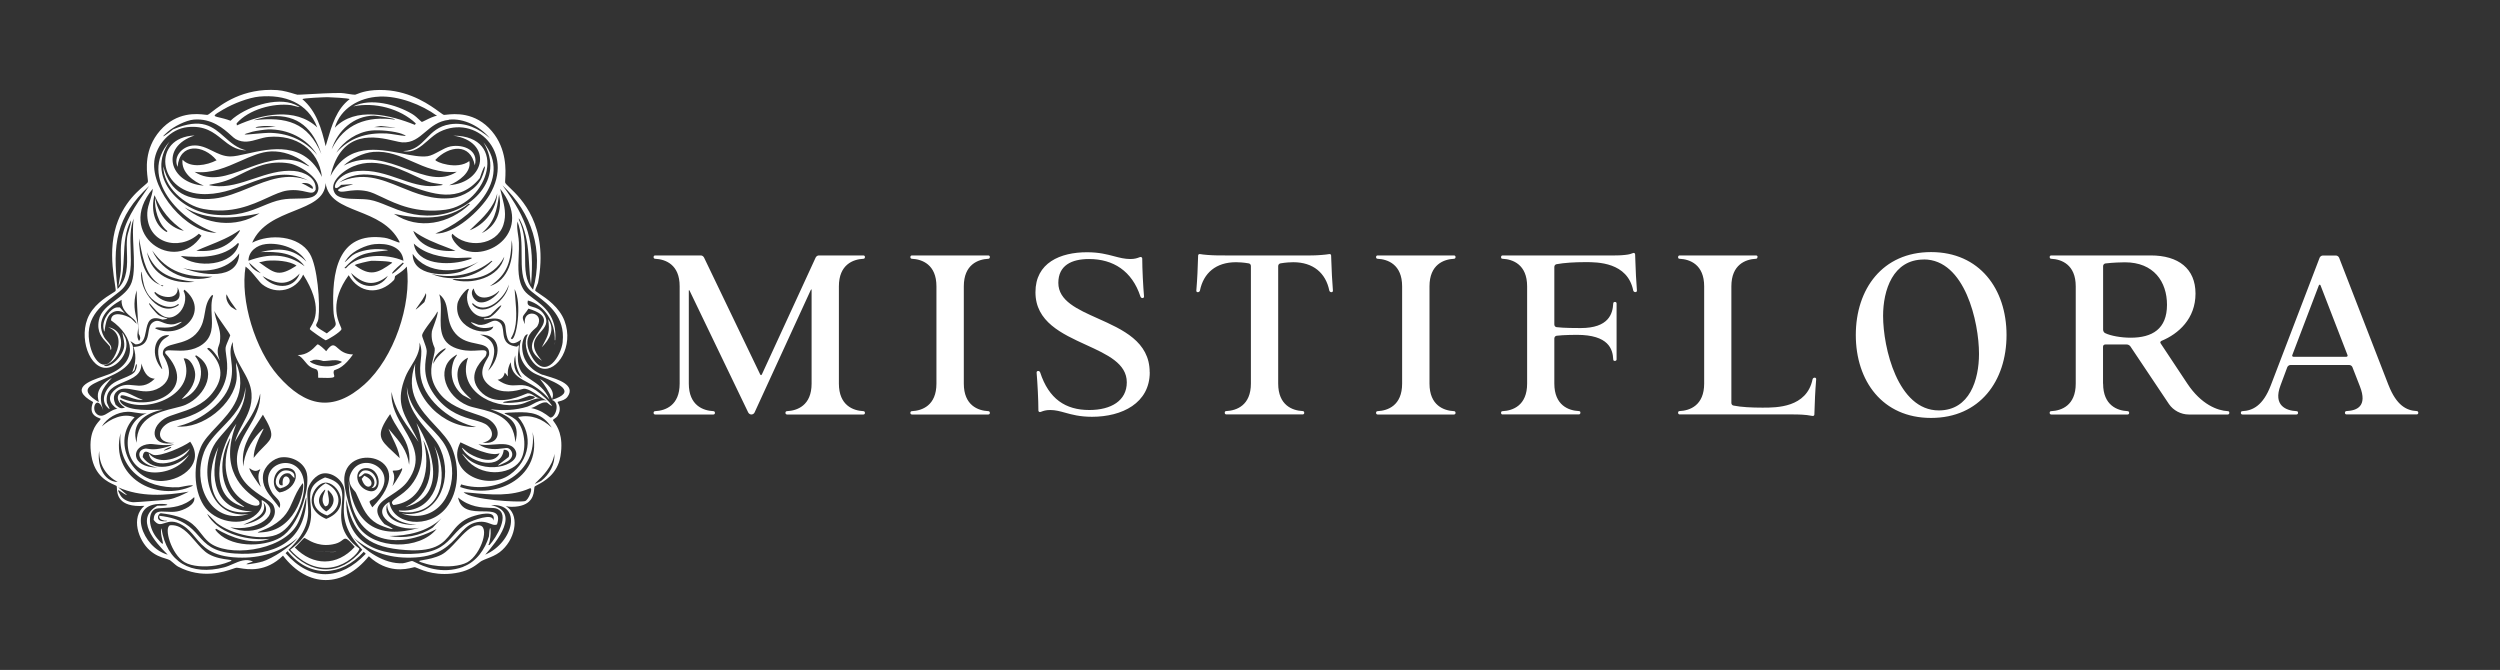<svg width="306" height="82" viewBox="0 0 306 82" fill="none" xmlns="http://www.w3.org/2000/svg">
	<rect x="0" y="0" width="306" height="82" fill="#333333" stroke="none"/>
	<path fill-rule="evenodd" clip-rule="evenodd" d="M66.412 45.884C66.287 45.833 66.17 45.782 66.067 45.73C65.847 45.62 65.649 45.503 65.466 45.378C65.282 45.253 65.121 45.121 64.982 44.974C64.93 44.931 64.872 44.872 64.828 44.821C64.688 44.674 64.571 44.534 64.483 44.373C64.431 44.3 64.387 44.226 64.351 44.153C64.248 43.977 64.167 43.801 64.109 43.617C64.072 43.515 64.043 43.419 64.021 43.324C63.991 43.228 63.977 43.133 63.962 43.038C63.947 42.942 63.932 42.84 63.925 42.752C63.925 42.703 63.921 42.656 63.918 42.61V42.61V42.61C63.914 42.566 63.91 42.523 63.91 42.48C63.91 42.341 63.91 42.216 63.932 42.091C63.932 42.025 63.947 41.967 63.962 41.908C63.962 41.86 63.976 41.813 63.99 41.769C63.993 41.759 63.996 41.749 63.998 41.739C64.011 41.689 64.026 41.642 64.04 41.595C64.052 41.559 64.062 41.525 64.072 41.49C64.101 41.416 64.131 41.343 64.16 41.284C64.204 41.189 64.255 41.115 64.314 41.057C64.329 41.035 64.343 41.02 64.365 41.005C64.387 40.983 64.402 40.969 64.424 40.962C64.435 40.962 64.451 40.953 64.464 40.946C64.468 40.943 64.472 40.941 64.475 40.939C64.505 40.925 64.541 40.925 64.578 40.939H64.615C64.358 41.365 64.307 41.915 64.395 42.48C64.424 42.649 64.461 42.81 64.512 42.979C64.608 43.309 64.761 43.639 64.938 43.925C65.025 44.06 65.118 44.182 65.207 44.297L65.207 44.297L65.207 44.297L65.231 44.329C65.282 44.395 65.341 44.454 65.4 44.512L65.4 44.512C65.436 44.556 65.473 44.593 65.51 44.622C65.528 44.637 65.546 44.654 65.565 44.67L65.565 44.67L65.565 44.67C65.583 44.687 65.602 44.703 65.62 44.718C65.847 44.908 66.09 45.033 66.346 45.099C68.188 45.562 70.279 42.399 69.097 39.274C68.461 37.584 66.861 36.514 66.027 35.956C65.717 35.748 65.513 35.611 65.502 35.54C65.494 35.486 65.596 35.252 65.692 35.03C65.767 34.858 65.839 34.693 65.855 34.623C67.21 27.572 63.756 24.271 62.373 22.95C62.071 22.661 61.867 22.467 61.834 22.349C61.819 22.294 61.828 22.148 61.841 21.93C61.902 20.899 62.06 18.261 60.213 16.069C58.173 13.65 55.591 13.934 54.659 14.037C54.491 14.056 54.377 14.068 54.329 14.058C54.245 14.043 54.054 13.903 53.765 13.692C52.715 12.924 50.365 11.207 47.132 11.028C45.168 10.922 44.106 11.348 43.671 11.522C43.568 11.563 43.5 11.591 43.464 11.593C43.336 11.604 42.996 11.552 42.638 11.496C42.278 11.44 41.898 11.38 41.696 11.38C40.444 11.38 38.759 11.475 37.626 11.538C36.972 11.575 36.502 11.601 36.406 11.593C36.368 11.593 36.238 11.553 36.047 11.495C35.567 11.347 34.699 11.081 33.933 11.028C29.738 10.734 27.071 12.81 25.948 13.685C25.673 13.899 25.491 14.041 25.401 14.058C25.354 14.069 25.24 14.055 25.074 14.036C24.16 13.928 21.643 13.631 19.583 15.995C17.631 18.257 17.943 20.774 18.072 21.812C18.102 22.054 18.122 22.216 18.101 22.275C18.072 22.359 17.904 22.502 17.649 22.718C16.631 23.584 14.229 25.625 13.795 29.751C13.588 31.767 13.887 33.648 14.056 34.714C14.133 35.199 14.184 35.516 14.147 35.598C14.123 35.656 13.954 35.761 13.7 35.92C12.916 36.409 11.323 37.403 10.691 39.054C9.613 41.879 11.322 45.84 13.655 44.879C14.939 44.344 15.827 42.737 15.35 41.387C14.912 40.498 14.938 40.617 15.036 41.051C15.117 41.408 15.246 41.98 15.203 42.377C15.079 43.588 13.413 45.195 12.701 44.732C14.969 44.241 15.819 40.507 13.23 40.044C14.704 40.624 14.756 42.033 14.147 43.324C12.958 45.833 11.528 44.322 11.043 42.377C10.203 39.036 12.324 37.438 13.906 36.246C14.449 35.836 14.929 35.475 15.203 35.107C16.102 33.901 16.047 32.244 15.992 30.581C15.947 29.229 15.903 27.872 16.37 26.751C16.215 27.755 16.274 29.015 16.334 30.273C16.41 31.872 16.486 33.47 16.12 34.542C15.787 35.509 14.949 36.135 14.119 36.754C13.212 37.431 12.315 38.101 12.1 39.201C11.816 40.653 12.517 41.388 13.072 41.971L13.072 41.971L13.072 41.971L13.072 41.971L13.072 41.971L13.072 41.971C13.207 42.113 13.333 42.246 13.435 42.377C13.482 42.431 13.489 42.522 13.496 42.608C13.504 42.709 13.511 42.805 13.582 42.832C13.746 42.459 13.411 42.075 13.102 41.723C12.956 41.556 12.816 41.396 12.738 41.248C11.63 39.179 13.156 37.645 14.888 36.699C14.802 37.78 15.58 38.416 16.116 38.854C16.312 39.014 16.475 39.147 16.553 39.267C16.918 39.857 16.612 39.544 16.329 39.254C16.196 39.119 16.069 38.989 16.018 38.959C15.365 38.533 13.618 37.983 13.589 39.208C16.465 41.196 16.957 44.322 13.376 45.796C13.181 45.878 12.919 45.966 12.627 46.065C10.973 46.626 8.359 47.513 11.403 49.215C10.801 50.663 11.752 51.027 12.151 51.179L12.151 51.179L12.151 51.179L12.151 51.179C12.243 51.215 12.306 51.239 12.313 51.262C12.329 51.313 12.257 51.395 12.141 51.526C11.728 51.996 10.753 53.104 11.183 55.774C11.591 58.285 13.255 59.02 13.965 59.334C14.147 59.415 14.267 59.468 14.286 59.516C14.3 59.547 14.303 59.619 14.306 59.72C14.327 60.361 14.387 62.155 17.676 61.915C15.988 63.323 16.92 66.126 18.343 67.373C19.039 67.988 19.694 68.191 20.209 68.351L20.209 68.351C20.443 68.423 20.648 68.487 20.816 68.576C20.865 68.602 20.982 68.704 21.124 68.828C21.343 69.018 21.621 69.26 21.799 69.354C24.744 70.913 27.449 69.983 28.51 69.618C28.707 69.551 28.848 69.502 28.923 69.493C29.008 69.483 29.163 69.508 29.375 69.543C30.355 69.705 32.546 70.067 34.638 68.011C37.712 72.002 41.982 71.966 45.144 68.085C47.433 70.213 49.66 69.675 50.483 69.477C50.633 69.44 50.737 69.415 50.785 69.42C50.832 69.425 50.93 69.467 51.077 69.53C51.783 69.835 53.614 70.623 56.215 70.058C57.472 69.785 58.194 69.226 58.629 68.888C58.768 68.781 58.877 68.696 58.966 68.65C59.147 68.554 59.374 68.465 59.624 68.366C60.105 68.177 60.67 67.955 61.152 67.593C63.03 66.17 63.617 63.286 62.216 62.164C62.089 62.063 62.001 62.003 61.946 61.967C61.922 61.95 61.904 61.938 61.893 61.929C61.974 61.959 62.348 62.083 63.067 62.017C65.221 61.833 65.336 60.45 65.386 59.84C65.396 59.723 65.403 59.635 65.422 59.589C65.447 59.533 65.588 59.459 65.798 59.347C66.561 58.941 68.236 58.051 68.599 55.847C69.024 53.307 68.17 52.127 67.821 51.645L67.821 51.645C67.736 51.529 67.681 51.453 67.681 51.409C67.681 51.377 67.764 51.319 67.868 51.246C68.004 51.151 68.176 51.03 68.246 50.91C68.743 50.106 68.43 49.559 68.297 49.327C68.265 49.271 68.243 49.234 68.246 49.215C68.256 49.175 68.352 49.15 68.49 49.113C68.76 49.042 69.188 48.928 69.45 48.584C70.55 47.102 68.199 46.404 66.972 46.039C66.735 45.969 66.54 45.911 66.42 45.862L66.412 45.884ZM68.877 41.834C68.701 43.5 66.845 46.625 65.136 43.735C63.892 41.621 64.922 40.716 65.489 40.218C65.62 40.102 65.727 40.009 65.774 39.927C66.779 38.166 63.889 37.689 64.263 39.678C63.855 38.867 63.951 38.746 64.273 38.343C64.386 38.202 64.525 38.028 64.681 37.777C67.333 38.588 66.672 39.538 65.915 40.625C65.185 41.673 64.366 42.849 66.339 44.153C64.701 42.326 65.454 41.466 66.159 40.662C66.71 40.032 67.231 39.437 66.552 38.438C66.147 37.84 65.618 37.687 65.209 37.569C64.765 37.44 64.462 37.353 64.615 36.78C66.75 37.367 67.968 39.531 67.902 41.644H67.96L67.952 41.737C67.927 42.029 67.908 42.188 67.894 42.201C67.908 42.208 67.927 42.051 67.952 41.737L67.96 41.644H67.96L67.96 41.636C68.195 38.685 66.557 37.478 65.296 36.55C64.821 36.2 64.4 35.889 64.153 35.54C63.353 34.402 63.421 32.829 63.486 31.311C63.51 30.754 63.534 30.203 63.514 29.685C63.503 29.37 63.457 29.052 63.41 28.732C63.331 28.195 63.251 27.652 63.338 27.11C63.841 28.421 63.844 29.86 63.846 31.215C63.849 32.788 63.852 34.248 64.637 35.261C64.855 35.54 65.249 35.838 65.714 36.188C67.129 37.253 69.19 38.805 68.87 41.82L68.877 41.834ZM58.753 40.954C61.541 40.917 61.335 43.779 59.743 45.393C60.668 43.566 61.123 41.739 58.753 40.954ZM59.853 43.456C59.842 43.553 59.749 43.713 59.63 43.918C59.19 44.673 58.389 46.046 59.963 47.234C61.412 48.321 63.248 47.813 63.899 47.633L63.899 47.633L63.899 47.633C64.013 47.602 64.091 47.58 64.123 47.579C64.621 47.57 65.281 48.009 65.899 48.421C66.265 48.665 66.616 48.899 66.911 49.024C66.249 48.894 65.725 49.181 65.232 49.452C65.003 49.577 64.782 49.698 64.556 49.773C63.089 50.227 61.526 50.294 60.008 50.081C62.106 50.814 63.8 51.57 63.074 54.138C62.89 51.044 60.411 50.452 58.553 50.008C58.041 49.886 57.576 49.775 57.22 49.626C54.564 48.525 53.361 45.261 55.459 43.705C56.075 43.247 55.979 43.395 55.803 43.666L55.803 43.666C55.717 43.798 55.612 43.959 55.562 44.094C54.967 45.642 55.327 47.322 56.655 48.364C57.863 49.031 57.838 49.008 57.473 48.672C57.156 48.38 56.581 47.852 56.339 47.337C55.73 46.031 55.848 44.432 57.293 43.779C55.899 47.645 60.198 50.147 63.639 49.494C63.996 49.424 64.332 49.283 64.668 49.142C65.141 48.944 65.613 48.745 66.141 48.745C65.852 48.745 65.614 48.591 65.377 48.439C65.122 48.273 64.869 48.11 64.556 48.144C64.51 48.149 64.396 48.197 64.229 48.268C63.261 48.676 60.508 49.837 58.731 47.828C57.164 46.054 58.719 44.388 59.269 43.798C59.363 43.698 59.428 43.628 59.443 43.595C59.776 42.808 59.359 42.837 58.541 42.894C57.971 42.934 57.208 42.987 56.368 42.788C53.842 42.188 53.895 40.376 53.949 38.521C53.974 37.656 54 36.782 53.764 36.017C54.554 36.633 54.671 37.439 54.797 38.307C54.917 39.133 55.045 40.014 55.767 40.844C56.508 41.694 57.489 41.892 58.306 42.056C59.252 42.247 59.979 42.393 59.861 43.456H59.853ZM59.677 52.091C59.324 51.776 58.744 51.613 58.04 51.416C56.712 51.043 54.944 50.547 53.434 48.672C51.73 46.554 51.999 44.751 52.161 43.659C52.203 43.378 52.238 43.144 52.231 42.964C52.218 42.648 52.028 42.139 51.871 41.72C51.756 41.412 51.66 41.153 51.666 41.057C51.678 40.752 52.18 40.08 52.665 39.431C53.044 38.924 53.413 38.43 53.529 38.137C53.693 38.211 53.346 39.17 53.093 39.868C52.973 40.201 52.873 40.475 52.862 40.565C52.738 41.509 53.027 42.178 53.152 42.469C53.183 42.539 53.204 42.588 53.206 42.612C53.247 42.954 53.149 43.351 53.037 43.803C52.764 44.902 52.41 46.33 53.771 48.107C54.905 49.583 56.696 50.178 58.135 50.656C58.921 50.917 59.603 51.144 60.015 51.46C61.497 52.597 61.137 54.505 59.068 54.175C60.323 53.977 60.594 52.927 59.67 52.091H59.677ZM55.341 54.879C56.258 57.139 56.2 60.183 54.63 62.142C52.517 64.79 48.034 64.292 47.653 61.43C45.224 62.846 48.284 65.165 51.321 64.607C46.156 66.082 43.295 64.116 42.686 58.863C42.686 65.715 47.616 67.791 53.441 64.746C51.328 67.358 45.87 67.27 43.918 64.534C43.045 63.294 42.011 59.868 42.15 58.393C42.59 53.984 51.578 56.009 45.569 62.098C45.132 61.376 45.161 61.361 45.459 61.208C45.651 61.109 45.955 60.953 46.318 60.513C48.775 57.505 44.491 55.253 43.067 57.696C42.372 58.897 43.021 59.65 43.377 60.064C43.461 60.161 43.528 60.239 43.559 60.301C43.689 60.56 43.809 60.837 43.933 61.12C44.403 62.197 44.914 63.37 46.134 64.079C46.978 64.563 49.428 65.289 47.051 64.152C45.324 62.269 46.474 61.518 47.892 60.593C48.606 60.126 49.389 59.615 49.905 58.892C51.736 56.339 50.626 54.458 49.462 52.487C48.649 51.111 47.811 49.691 47.931 47.968C48.27 49.959 49.431 51.574 50.58 53.172C50.803 53.481 51.025 53.79 51.24 54.101C50.932 53.443 50.616 52.869 50.323 52.337L50.323 52.337C49.24 50.368 48.481 48.988 49.619 46.134C49.811 45.654 50.086 45.202 50.361 44.751L50.361 44.751C50.892 43.878 51.423 43.006 51.35 41.937C51.658 42.677 51.587 43.312 51.507 44.032C51.436 44.668 51.358 45.371 51.526 46.273C52.084 49.215 55.481 51.717 58.298 52.267C54.27 52.428 50.375 48.606 50.83 44.505C49.541 48.109 51.459 50.158 53.235 52.057C54.099 52.98 54.929 53.866 55.341 54.879ZM20.268 63.73H20.268C20.346 63.727 20.427 63.723 20.427 63.763C20.427 63.805 20.339 63.802 20.251 63.8C20.215 63.799 20.178 63.798 20.148 63.8C19.018 63.873 19.268 62.912 19.686 62.817C22.981 63.208 23.774 64.229 24.578 65.266C24.861 65.631 25.145 65.997 25.54 66.338C27.734 68.239 34.315 67.512 36.296 64.328C36.783 63.548 37.125 62.213 37.319 61.46C37.463 60.897 37.524 60.66 37.499 61.225C37.257 66.412 33.42 68.077 28.717 67.747C26.059 67.565 25.194 66.591 24.291 65.575C23.374 64.544 22.418 63.469 19.51 63.133C19.414 63.551 19.811 63.646 20.148 63.727C20.173 63.735 20.22 63.733 20.268 63.73ZM21.88 59.64C21.945 59.636 22.109 59.604 22.311 59.565C22.826 59.464 23.59 59.315 23.611 59.457C19.106 61.555 13.406 58.356 14.756 53.008C14.382 57.381 17.734 59.846 21.88 59.64ZM19.899 58.87C16.208 59.061 13.538 53.977 16.48 51.071C15.086 50.521 13.516 51.24 12.459 52.201C13.12 51.137 14.345 50.44 15.599 50.404C15.932 50.394 16.276 50.45 16.623 50.507H16.623H16.623H16.623H16.623H16.623H16.623H16.623H16.623C17.071 50.58 17.523 50.653 17.962 50.587C14.668 51.688 14.858 57.491 18.556 57.813C20.265 57.968 22.246 57.139 23.141 55.627C21.718 57.197 18.82 57.916 17.463 55.943C17.554 55.01 18.006 55.268 18.417 55.503C18.569 55.59 18.714 55.673 18.835 55.693C19.781 55.855 22.408 54.703 23.281 54.065C25.056 56.618 22.452 58.73 19.899 58.87ZM14.154 49.553C14.145 49.524 14.13 49.486 14.112 49.44C13.983 49.113 13.697 48.392 14.367 47.858C14.919 47.42 15.627 47.559 16.429 47.717C17.372 47.903 18.447 48.114 19.554 47.44C21.478 46.258 20.449 44.35 20.066 43.641C19.995 43.51 19.946 43.419 19.943 43.383C19.853 42.493 20.575 42.31 21.506 42.074C22.402 41.846 23.493 41.569 24.242 40.565C24.811 39.807 24.942 39.042 25.068 38.305C25.202 37.522 25.331 36.77 25.973 36.09C26.012 36.124 26.049 36.158 26.083 36.193C25.825 36.94 25.869 37.761 25.912 38.574C25.982 39.908 26.052 41.22 24.785 42.15C23.604 43.018 22.203 42.946 21.266 42.898C20.556 42.862 20.113 42.839 20.236 43.251C24.352 47.608 18.754 50.514 14.77 48.709C14.604 48.19 15.18 48.387 15.868 48.624C16.455 48.825 17.124 49.054 17.485 48.892C17.161 48.852 16.77 48.656 16.371 48.457C15.822 48.182 15.26 47.901 14.844 48.012C13.978 48.518 14.594 49.508 15.299 49.875C14.784 50.087 14.588 49.919 14.214 49.599L14.169 49.56L14.154 49.553ZM19.833 45.187C18.336 43.471 18.901 41.138 20.398 41.02C20.842 40.987 20.71 41.071 20.444 41.242C20.24 41.372 19.958 41.552 19.796 41.769C19.005 42.786 19.483 44.064 19.733 44.734C19.831 44.996 19.895 45.165 19.833 45.187ZM17.294 33.265C17.342 33.265 17.364 33.433 17.398 33.7C17.475 34.29 17.614 35.367 18.241 36.185C18.967 37.139 20.728 38.108 21.806 37.212L21.909 37.315C19.613 39.039 16.979 35.569 17.294 33.265ZM17.161 29.938L17.161 29.938C17.52 31.79 17.919 33.851 19.649 34.887C17.529 34.146 17.023 31.167 17.008 29.172C17.061 29.42 17.11 29.677 17.161 29.937L17.161 29.938ZM19.649 34.887C19.678 34.896 19.715 34.9 19.756 34.903C19.842 34.911 19.942 34.92 20.001 34.989C19.886 35.078 19.803 35.009 19.726 34.944C19.7 34.922 19.675 34.901 19.649 34.887ZM18.879 35.84C18.913 35.801 18.95 35.765 18.989 35.73C19.825 36.559 21.909 36.743 21.74 35.166C22.855 37.44 19.891 37.396 18.886 35.84H18.879ZM17.991 30.866C19.106 33.64 21.058 34.175 23.816 34.498C21.124 34.791 18.541 33.713 17.991 30.866ZM18.629 30.654C20.537 33.353 22.797 33.926 25.995 33.867C23.149 34.769 19.869 33.412 18.629 30.654ZM56.361 33.265C54.578 33.83 50.455 33.83 50.514 31.072C52.289 33.662 56.141 33.478 58.584 32.026C58.173 32.326 56.684 33.163 56.361 33.265ZM60.161 31.923C60.201 31.938 60.237 31.95 60.272 31.959C58.408 33.992 55.341 34.615 52.796 33.515C55.312 34.197 58.166 33.581 60.161 31.923ZM51.952 36.97C50.642 38.179 50.761 38.015 51.176 37.44L51.176 37.44C51.484 37.014 51.956 36.362 52.128 35.877C52.221 36.167 52.121 36.462 52.024 36.747L52.024 36.747C51.999 36.822 51.973 36.897 51.952 36.97ZM56.86 31.923C54.901 32.473 51.013 32.458 50.646 29.81C52.003 31.108 53.969 31.497 55.796 31.578C55.999 31.586 56.323 31.571 56.65 31.555C57.566 31.513 58.503 31.469 56.86 31.923ZM50.58 28.255C51.84 29.196 53.325 29.76 54.787 30.316L54.787 30.316C55.113 30.44 55.438 30.563 55.76 30.69C53.845 30.888 51.306 30.287 50.58 28.255ZM48.218 26.178C51.255 26.809 54.798 27.059 57.352 24.939C57.41 24.948 57.469 24.96 57.528 24.975C54.989 27.404 51.233 28.203 48.218 26.178ZM48.071 57.63C48.095 57.599 48.186 57.597 48.309 57.594C48.559 57.589 48.943 57.58 49.164 57.315C49.538 57.285 48.218 59.31 48.034 59.501C48.416 58.447 48.192 57.951 48.1 57.747C48.073 57.688 48.058 57.654 48.071 57.637V57.63ZM47.543 52.443L47.553 52.471L47.535 52.45L47.543 52.443ZM47.553 52.471C47.709 52.896 47.904 53.302 48.098 53.707C48.462 54.464 48.822 55.216 48.922 56.075C48.615 55.772 48.329 55.508 48.07 55.27L48.07 55.269C46.477 53.798 45.919 53.283 47.755 50.682C48.069 51.437 48.46 52.049 48.833 52.634C49.603 53.84 50.296 54.927 50.074 56.889C49.855 55.146 48.942 54.085 47.88 52.853C47.772 52.728 47.663 52.601 47.553 52.471ZM44.659 47.014C40.742 50.536 37.367 49.78 34.044 45.994C31.256 42.818 29.363 36.787 30.06 32.627C30.538 32.973 30.989 33.528 31.378 34.007C31.657 34.35 31.904 34.654 32.107 34.813C33.816 36.149 36.23 35.576 37.11 33.61C39.559 37.48 38.48 39.273 38.058 39.974C37.97 40.12 37.911 40.219 37.917 40.279C37.932 40.397 39.737 41.629 39.854 41.651C39.979 41.673 41.754 40.624 41.798 40.279C41.804 40.219 41.752 40.1 41.676 39.926C41.303 39.078 40.348 36.908 42.679 33.684C43.97 35.929 46.428 36.149 48.21 34.285C48.297 34.193 48.324 33.997 48.339 33.882V33.882V33.882V33.882V33.882V33.882V33.882V33.882V33.882V33.882V33.882C48.346 33.833 48.35 33.798 48.357 33.794C48.406 33.745 48.514 33.673 48.654 33.58C48.975 33.368 49.463 33.046 49.795 32.627C50.411 37.315 48.21 43.815 44.652 47.014H44.659ZM25.577 63.272C25.096 62.585 25.584 63.08 26.03 63.532C26.237 63.742 26.435 63.943 26.523 64.013C28.284 65.385 32.202 66.382 34.212 65.282C36.017 64.292 37.426 61.012 37.213 59.039C36.787 55.018 31.197 56.588 33.266 60.242C33.392 60.468 33.573 60.656 33.748 60.838C34.112 61.217 34.45 61.569 34.212 62.179C33.989 61.842 33.732 61.528 33.478 61.218L33.478 61.218C32.742 60.316 32.027 59.442 32.202 58.122C32.349 57.065 33.456 56.067 34.491 55.972C35.775 55.847 37.286 56.625 37.565 57.982C37.939 59.904 36.582 64.424 34.352 65.774C32.217 67.058 27.954 67.058 26.347 64.827C26.382 64.788 26.418 64.751 26.457 64.717C28.292 65.818 30.881 66.742 32.98 65.957C30.463 66.192 27.103 65.466 25.577 63.272ZM28.967 46.346C28.644 49.479 24.77 52.546 21.63 52.194C24.08 51.746 27.338 49.56 28.116 47.117C28.519 45.846 28.401 44.901 28.298 44.072C28.2 43.289 28.116 42.609 28.497 41.856C28.451 43.104 29.043 44.139 29.637 45.178C30.176 46.12 30.716 47.064 30.786 48.173C30.891 49.672 30.314 50.758 29.716 51.884C29.351 52.571 28.977 53.273 28.747 54.094C29.125 53.403 29.525 52.804 29.912 52.225C30.724 51.01 31.477 49.883 31.85 48.173C31.925 49.807 31.169 51.096 30.416 52.378C29.564 53.83 28.717 55.272 29.091 57.197C29.454 59.046 31.089 60.111 32.265 60.877C32.848 61.258 33.318 61.564 33.464 61.856C34.454 63.837 31.256 65.898 28.174 64.541C31.417 65.143 34.579 62.905 32.371 61.401C32.013 61.155 32.015 61.179 32.037 61.38C32.067 61.652 32.132 62.252 31.38 62.949C29.576 64.622 26.193 63.851 24.931 61.856C23.662 59.86 23.684 56.882 24.579 54.732C24.924 53.9 25.673 53.107 26.48 52.251L26.48 52.251C28.299 50.323 30.415 48.08 28.886 44.366C28.886 44.629 28.909 44.893 28.931 45.158C28.965 45.551 28.999 45.945 28.959 46.339L28.967 46.346ZM17.786 54.908C16.494 55.099 16.854 56.838 19.268 57.234C15.878 57.205 15.974 54.483 18.351 54.343C18.521 54.334 18.742 54.361 19.011 54.394C19.589 54.464 20.385 54.56 21.351 54.38C19.402 55.148 18.537 55.007 18.084 54.933C17.957 54.912 17.863 54.897 17.786 54.908ZM20.603 54.989C19.48 55.414 20.346 54.886 20.882 54.71C21.131 54.703 20.757 54.93 20.603 54.989ZM14.756 48.922C14.722 48.955 14.686 48.989 14.648 49.022C15.171 50.269 17.674 50.202 19.261 50.16C19.516 50.153 19.747 50.147 19.943 50.147C17.749 50.536 15.981 51.805 16.729 54.197C16.729 51.087 19.434 50.422 21.36 49.949C21.902 49.816 22.382 49.698 22.723 49.545C25.196 48.452 26.795 45.114 23.992 43.485L23.89 43.588C25.357 45.437 24.44 48.048 22.298 48.848C22.253 48.831 22.344 48.738 22.502 48.578C22.946 48.127 23.917 47.14 23.89 45.782C23.868 44.996 23.259 43.742 22.481 43.874C24.337 48.188 17.94 50.888 14.756 48.922ZM21.315 54.211C18.644 54.747 18.16 52.502 20.111 51.247C20.515 50.992 21.095 50.805 21.754 50.592C23.121 50.152 24.827 49.602 25.995 48.107C27.587 46.09 27.154 44.351 25.357 42.685C25.658 42.223 26.516 43.478 26.912 44.16C26.494 43.078 26.655 42.636 26.797 42.251C26.846 42.116 26.893 41.988 26.912 41.842C27.044 40.821 26.839 40.204 26.611 39.519C26.471 39.097 26.321 38.648 26.237 38.063C26.345 38.347 26.863 39.084 27.338 39.758L27.338 39.758C27.773 40.376 28.171 40.941 28.182 41.057C28.182 41.087 28.108 41.257 28.014 41.474L28.014 41.474L28.014 41.474C27.854 41.843 27.635 42.349 27.617 42.539C27.588 42.782 27.633 43.104 27.686 43.492C27.855 44.704 28.111 46.554 26.487 48.606C24.931 50.567 22.782 51.128 21.561 51.446C21.233 51.532 20.973 51.6 20.808 51.673C19.15 52.414 19.04 54.285 21.3 54.211H21.315ZM22.408 32.803C24.763 33.449 27.793 33.229 29.282 31.013C29.201 34.432 24.55 33.684 22.408 32.803ZM28.292 37.572C27.895 37.161 27.587 36.596 27.727 36.017C28.069 36.733 28.5 37.305 28.753 37.639C29.074 38.065 29.105 38.106 28.292 37.572ZM31.894 59.567C31.733 59.376 30.346 57.425 30.551 57.307C31.158 57.816 31.516 57.612 31.704 57.505C31.784 57.459 31.833 57.431 31.857 57.483C31.434 58.221 31.713 58.987 31.845 59.351C31.892 59.479 31.921 59.557 31.894 59.567ZM31.05 56.038C31.038 54.911 31.709 53.597 32.055 52.922C32.334 52.375 32.4 52.246 31.718 52.971C30.676 54.087 29.884 55.561 29.781 57.102C29.492 54.863 30.418 53.459 31.476 51.852L31.476 51.852L31.476 51.852L31.477 51.852L31.477 51.851L31.477 51.851L31.477 51.851L31.477 51.851L31.477 51.851L31.477 51.851L31.477 51.851L31.477 51.851L31.477 51.851L31.477 51.851L31.477 51.851L31.477 51.85C31.709 51.499 31.947 51.138 32.18 50.756C33.695 53.266 33.36 53.601 32.292 54.666C31.943 55.014 31.516 55.44 31.05 56.045V56.038ZM37.037 59.149C37.418 59.332 36.516 64.725 32.312 65.135C31.282 65.241 31.436 65.181 31.966 64.975C32.323 64.836 32.851 64.631 33.303 64.365C34.947 63.389 35.371 62.409 35.853 61.296C36.138 60.636 36.444 59.93 37.037 59.149ZM34.212 60.279C33.053 59.64 33.442 57.52 34.704 57.315C37.051 56.933 36.479 59.934 34.212 60.279ZM32.239 61.474C33.464 63.088 31.006 64.02 29.774 64.233C29.885 64.181 30.004 64.127 30.128 64.071C31.24 63.572 32.734 62.9 32.239 61.474ZM37.286 32.59C35.137 30.969 32.848 31.013 30.412 31.916C30.412 30.756 31.446 30.001 32.525 29.876C34.286 29.663 36.56 30.412 37.499 32.026C35.885 30.367 34.036 30.323 31.894 30.859C33.816 30.778 36.061 30.859 37.286 32.59ZM31.71 32.099C31.875 32.087 32.044 32.046 32.212 32.005C32.365 31.967 32.517 31.93 32.664 31.916C33.713 31.82 35.445 31.916 36.296 32.517C34.19 33.877 33.675 33.507 31.986 32.296L31.985 32.295C31.897 32.232 31.805 32.167 31.71 32.099ZM31.923 33.441C31.329 33.207 30.676 32.752 30.478 32.143C30.962 32.578 31.444 33.011 31.923 33.441ZM36.685 33.478C35.951 35.547 33.391 35.356 32.136 33.794C33.911 34.806 35.166 35.07 36.685 33.478ZM46.699 30.514C45.628 30.412 44.087 30.632 43.178 31.226C43.064 31.301 42.841 31.513 42.637 31.706L42.637 31.706L42.637 31.706L42.637 31.706C42.246 32.076 41.925 32.38 42.576 31.541C43.236 30.698 44.813 29.979 45.855 29.883C47.352 29.736 49.23 30.14 49.384 31.923C47.33 31.013 43.86 31.028 42.334 32.84C42.275 32.83 42.214 32.818 42.15 32.803C42.825 32.084 43.493 31.483 44.439 31.145C45.201 30.882 46.261 30.774 46.906 30.708C47.59 30.639 47.806 30.616 46.699 30.507V30.514ZM48.005 32.172C46.23 33.441 45.335 33.889 43.422 32.453C43.499 32.322 45.198 31.945 45.43 31.923C45.657 31.908 47.998 31.945 48.005 32.172ZM47.477 33.757C46.45 35.54 43.823 35.4 42.965 33.405C44.461 34.821 45.804 35.114 47.477 33.757ZM49.311 32.136C49.345 32.17 49.382 32.204 49.421 32.238C47.865 33.977 47.22 33.852 49.311 32.136ZM48.296 29.494C48.657 29.641 48.912 29.745 48.922 29.633C47.838 27.456 45.743 26.624 43.836 25.867C41.882 25.091 40.125 24.393 39.854 22.407C39.791 24.299 38.014 25.011 36.016 25.811C34.03 26.607 31.825 27.491 30.867 29.707C33.002 28.592 36.575 28.805 37.917 31.05C38.871 32.62 39.201 37.117 38.981 38.944C38.943 39.248 38.847 39.433 38.776 39.57C38.599 39.911 38.576 39.954 40.001 40.807C41.185 39.887 41.178 39.861 41.021 39.289C40.947 39.018 40.838 38.624 40.808 37.953C40.61 33.5 41.241 28.291 47.051 29.098C47.478 29.16 47.938 29.348 48.296 29.494ZM22.576 25.371C25.35 27.066 28.747 26.751 31.776 26.112C28.842 27.983 25.181 27.536 22.576 25.371ZM29.385 28.218L29.287 28.19C28.156 29.007 26.859 29.528 25.567 30.048L25.567 30.049L25.567 30.049L25.567 30.049L25.567 30.049L25.567 30.049L25.567 30.049L25.567 30.049L25.567 30.049L25.566 30.049L25.566 30.049L25.566 30.049L25.566 30.049L25.566 30.049L25.566 30.049L25.566 30.049L25.566 30.049L25.566 30.049C25.049 30.257 24.534 30.464 24.029 30.69C26.245 30.91 28.233 30.191 29.385 28.218ZM29.135 29.736C29.174 29.771 29.211 29.808 29.245 29.847C28.585 32.583 23.978 32.899 22.122 31.329C24.513 31.563 27.338 31.593 29.135 29.736ZM37.638 60.095C37.748 59.2 38.651 58.07 39.575 57.946C40.727 57.791 42.018 58.811 42.15 59.956C42.199 60.363 42.167 60.8 42.132 61.275V61.275C42.019 62.81 41.878 64.737 44.344 67.292C41.637 70.557 38.071 70.44 35.313 67.292C37.938 64.818 37.791 63.019 37.666 61.474C37.627 60.994 37.59 60.539 37.638 60.095ZM57.77 63.235C58.481 62.986 60.829 62.325 60.382 63.727C60.382 62.707 57.828 63.712 57.278 64.005C56.498 64.429 55.997 64.985 55.497 65.541C54.601 66.537 53.707 67.531 51.211 67.747C46.428 68.158 42.209 66.61 42.392 61.122C43.097 65.121 44.821 66.815 48.878 67.256C53.295 67.737 54.252 66.509 55.256 65.222C55.842 64.47 56.444 63.698 57.763 63.235H57.77ZM50.962 64.189C49.472 64.446 46.714 63.624 47.396 61.687C47.33 63.411 49.494 64.233 50.962 64.189ZM54.028 63.448L52.972 64.578C51.402 65.627 49.494 65.942 47.645 65.605C49.89 65.605 52.37 65.062 54.021 63.448H54.028ZM44.725 59.926C43.486 59.288 43.368 57.505 44.586 57.315C46.86 56.977 46.978 61.086 44.725 59.926ZM54.454 42.649C54.677 42.624 54.517 42.771 54.232 43.032L54.232 43.032C53.852 43.38 53.251 43.932 53.045 44.549C53.016 43.713 53.72 43.008 54.454 42.649ZM63.412 48.922L64.82 48.43C66.42 48.591 64.622 49.032 64.043 49.134C62.208 49.465 59.868 49.318 63.404 48.922H63.412ZM55.407 34.212C55.407 34.128 55.648 34.137 56.041 34.153C57.328 34.203 60.252 34.318 61.724 31.424C61.196 33.999 57.652 34.923 55.407 34.212ZM57.983 35.312C58.313 36.956 60.176 36.53 61.086 35.591C61.255 35.65 59.912 37.205 58.687 37C58.012 36.882 57.418 35.863 57.983 35.305V35.312ZM62.282 34.813C61.776 36.528 59.404 38.696 57.842 37.079C57.828 37.136 57.816 37.193 57.806 37.249C59.245 39.083 62.128 36.567 62.282 34.813ZM59.956 35.026C62.179 33.544 62.539 31.952 62.634 29.384C62.979 31.512 62.252 34.329 59.956 35.026ZM62.986 35.378C63.925 37.154 63.214 41.57 62.634 41.512L62.531 41.409C63.388 40.096 63.213 38.083 63.065 36.385V36.384C63.034 36.033 63.005 35.694 62.986 35.378ZM65.246 35.452C64.282 34.392 64.277 32.989 64.272 31.43C64.267 29.998 64.262 28.435 63.514 26.883C63.404 26.384 63.859 27.323 64.006 27.726C64.58 29.274 64.668 30.756 64.758 32.267V32.267C64.808 33.113 64.859 33.968 64.996 34.85C65.451 29.502 64.622 26.934 61.504 22.686C65.106 26.083 66.574 30.632 65.246 35.452ZM56.501 30.448C56.104 30.235 54.975 29.069 55.371 28.614C57.117 30.412 60.77 30.118 61.614 27.521C62.01 26.288 61.742 25.226 61.456 24.088C61.376 23.77 61.294 23.447 61.225 23.112C65.363 28.313 59.721 32.121 56.501 30.456V30.448ZM57.881 27.814L57.881 27.814C59.141 26.63 60.441 25.407 60.866 23.669C60.741 25.687 59.355 27.484 57.484 28.189C57.615 28.064 57.748 27.939 57.881 27.814L57.881 27.814ZM58.966 28.533C60.55 27.161 60.8 25.811 61.086 23.809C61.497 25.687 60.8 27.704 58.966 28.533ZM54.945 14.645C56.831 14.447 58.753 15.489 59.956 16.905C58.584 15.709 56.948 14.931 55.092 15.21C53.661 15.427 52.914 16.195 52.194 16.935C51.452 17.698 50.74 18.43 49.34 18.497C50.599 18.756 51.481 17.983 52.364 17.209C52.829 16.801 53.294 16.393 53.815 16.135C58.203 13.941 63.067 18.585 59.919 23.86C58.79 25.753 55.65 28.68 53.287 28.585C57.454 26.941 62.913 22.026 59.171 17.411C61.886 21.93 57.608 26.032 53.111 26.362C50.723 26.536 48.95 25.808 47.445 25.191C46.666 24.872 45.959 24.582 45.276 24.462C44.792 24.377 44.233 24.365 43.676 24.354C42.493 24.329 41.326 24.305 40.947 23.581C40.397 22.561 41.329 21.578 42.114 21.006C45.077 18.84 48.433 20.419 50.821 21.543C51.579 21.9 52.239 22.211 52.759 22.341C52.979 22.397 53.291 22.442 53.568 22.482L53.568 22.482C54.232 22.577 54.691 22.643 53.184 22.767C51.72 22.882 50.326 22.397 48.877 21.892C47.285 21.337 45.626 20.76 43.735 20.933C40.771 21.197 40.368 24.058 41.761 22.627C43.499 22.505 43.376 22.535 42.832 22.668C42.303 22.797 41.376 23.024 41.373 23.302C41.589 23.529 41.94 23.476 42.46 23.398C43.051 23.308 43.861 23.186 44.938 23.405C45.465 23.515 46.071 23.803 46.784 24.144C48.554 24.988 50.987 26.148 54.527 25.672C59.817 24.946 62.362 16.619 55.474 16.604C60.345 17.301 59.487 22.334 54.982 22.672C56.126 22.209 57.74 21.087 57.447 19.715C55.95 20.852 53.251 19.818 53.287 19.568C54.967 17.815 57.572 17.477 58.115 20.243C58.628 18.387 56.728 17.624 55.158 17.917C54.715 18 54.235 18.262 53.758 18.521C53.264 18.79 52.774 19.057 52.334 19.121C51.482 19.238 50.39 19.024 49.195 18.79C46.201 18.203 42.562 17.49 40.448 21.549C41.775 15.723 46.065 16.725 48.262 17.238C48.666 17.332 48.999 17.41 49.23 17.426C50.465 17.505 51.232 16.854 52.048 16.162C52.823 15.505 53.641 14.81 54.945 14.667V14.645ZM41.512 22.334C44.046 20.533 46.915 21.576 49.743 22.605C52.976 23.78 56.157 24.936 58.724 21.806C59.531 19.363 59.523 20.485 58.936 21.806C58.349 23.104 56.669 24.087 55.305 24.241C52.923 24.5 50.944 23.689 49.041 22.908C46.63 21.919 44.341 20.981 41.512 22.334ZM45.709 18.592C44.455 18.694 42.969 19.419 42.058 20.271C44.822 18.836 47.397 19.793 49.784 20.681C51.985 21.5 54.026 22.259 55.906 21.028C53.727 21.21 52.064 20.475 50.454 19.762C48.952 19.098 47.496 18.454 45.709 18.592ZM45.782 15.562C46.066 15.513 46.347 15.467 46.626 15.423C48.741 15.652 48.69 15.649 47.927 15.615C47.394 15.59 46.513 15.55 45.782 15.562ZM49.237 16.406C50.147 16.752 49.408 16.636 48.545 16.5C48.071 16.426 47.56 16.346 47.264 16.333C44.828 16.237 42.803 16.839 41.167 18.695C42.04 17.257 43.75 16.157 45.437 15.98C46.42 15.87 48.313 16.047 49.245 16.399L49.237 16.406ZM48.32 14.645C44.997 14.154 42.114 15.144 40.595 18.277C41.329 15.988 43.288 14.176 45.782 14.154C46.046 14.154 48.555 14.513 48.32 14.645ZM46.413 11.821C48.775 11.711 51.6 12.796 53.5 14.183C53.206 14.164 52.519 14.506 52.064 14.732L52.064 14.732C51.837 14.845 51.668 14.929 51.636 14.924C51.605 14.924 51.5 14.825 51.352 14.685C51.113 14.46 50.763 14.131 50.433 13.941C48.489 12.789 45.356 11.945 43.243 13.024C45.804 12.459 48.988 13.281 50.895 15.107C50.856 15.166 50.82 15.225 50.785 15.284C47.792 14.073 43.486 13.002 40.977 15.636C41.673 13.244 43.999 11.931 46.406 11.828L46.413 11.821ZM40.077 11.894C40.288 11.895 42.789 12.005 42.789 12.143C41.194 13.359 40.613 15.342 40.064 17.212C39.996 17.442 39.93 17.671 39.861 17.895C39.37 15.783 38.731 13.589 37.015 12.143C37.066 11.998 39.748 11.895 40.077 11.894ZM32.804 15.841C35.195 15.775 37.587 16.927 38.834 18.981C37.44 17.264 35.43 16.347 33.229 16.267C32.69 16.244 31.824 16.324 31.117 16.39C29.997 16.494 29.279 16.561 30.903 16.12C31.248 16.025 32.459 15.848 32.804 15.841ZM32.312 15.423C32.804 15.401 33.273 15.452 33.757 15.526C32.97 15.56 32.182 15.597 31.395 15.636C30.94 15.555 32.085 15.43 32.312 15.423ZM31.043 14.719C31.622 14.513 32.569 14.271 33.163 14.227C36.508 13.985 38.365 15.805 39.333 18.849C37.682 14.961 35.041 14.257 31.043 14.719ZM27.375 13.376C28.526 12.694 30.427 11.945 31.747 11.821C34.814 11.542 37.675 12.554 38.834 15.599C36.142 13.083 32.011 13.978 28.996 15.35C28.981 15.267 28.969 15.183 28.959 15.1C30.449 13.391 33.449 12.584 35.621 12.87C35.706 12.883 35.872 12.927 36.046 12.972C36.532 13.098 37.081 13.241 36.12 12.804C33.86 11.777 29.964 13.112 28.218 14.777C27.657 14.569 27.187 14.459 26.851 14.38C26.026 14.188 25.999 14.181 27.375 13.369V13.376ZM18.879 19.759C19.114 17.705 20.852 15.79 22.936 15.562C25.063 15.335 26.147 16.209 27.189 17.049C28.033 17.729 28.849 18.387 30.17 18.416C29.017 18.142 28.24 17.452 27.477 16.774C26.074 15.527 24.721 14.325 21.175 15.841C20.625 16.325 19.18 17.316 20.544 16.12C21.271 15.482 22.76 14.726 23.714 14.638C25.915 14.445 27.397 15.775 28.261 16.551L28.261 16.551C28.514 16.778 28.714 16.957 28.864 17.037C29.825 17.549 30.686 17.301 31.567 17.047C31.997 16.922 32.431 16.797 32.884 16.758C36.186 16.465 38.996 18.255 39.407 21.659C37.289 17.231 33.099 18.17 30.249 18.808C29.406 18.997 28.68 19.16 28.16 19.15C27.354 19.136 26.676 18.802 26.002 18.469C25.245 18.096 24.494 17.725 23.574 17.815C22.32 17.939 21.16 19.143 21.74 20.427C21.968 17.47 24.91 17.661 26.509 19.619C25.306 20.243 23.354 20.61 22.342 19.546C22.151 21.079 23.655 22.224 24.953 22.723C20.735 22.422 19.488 17.991 23.824 16.582C18.541 16.81 19.326 23.398 24.565 23.743C26.667 23.882 28.506 23.187 30.282 22.515C32.708 21.598 35.017 20.725 37.719 22.084C35.18 21.075 32.828 22.035 30.471 22.998C29.061 23.574 27.649 24.151 26.193 24.308C23.009 24.645 20.808 23.574 19.987 20.36C19.987 22.862 22.591 25.151 24.917 25.584C28.344 26.215 30.806 25.087 32.74 24.202C33.641 23.79 34.428 23.429 35.144 23.324C36.168 23.175 36.913 23.348 37.457 23.474C38.063 23.615 38.42 23.697 38.636 23.214C38.761 21.769 37.249 21.028 35.988 20.925C34.3 20.784 32.676 21.328 31.072 21.867C29.439 22.415 27.825 22.956 26.186 22.759C25.369 22.662 25.505 22.635 26.048 22.53C26.441 22.454 27.048 22.337 27.661 22.121C28.284 21.905 28.898 21.602 29.532 21.288C31.184 20.472 32.974 19.588 35.423 20.001C36.699 20.221 39.634 22.004 38.842 23.567C38.478 24.284 37.537 24.294 36.412 24.305C35.789 24.312 35.109 24.319 34.44 24.447C33.664 24.593 32.948 24.89 32.186 25.206C30.655 25.841 28.939 26.553 26.186 26.274C21.872 25.848 17.793 21.512 20.757 17.323C16.817 21.696 22.18 27.22 26.509 28.497C22.782 28.497 18.497 23.302 18.886 19.752L18.879 19.759ZM36.619 19.796C34.27 19.089 32.084 19.912 30.03 20.684C27.819 21.516 25.76 22.291 23.816 21.035C25.856 21.291 27.696 20.474 29.427 19.706C30.721 19.131 31.954 18.584 33.163 18.534C34.601 18.468 36.105 19.011 37.257 19.869C38.173 20.551 37.883 20.403 37.412 20.162C37.144 20.024 36.816 19.857 36.619 19.796ZM38.269 22.862C38.384 23.226 38.228 23.133 37.837 22.901C37.604 22.764 37.288 22.577 36.897 22.407C37.477 22.378 37.895 22.393 38.269 22.862ZM18.908 23.889C19.767 25.797 20.779 27.073 22.51 28.255C20.566 27.844 19.29 26.054 18.982 24.168C18.872 25.547 19.37 27.411 20.5 28.291L20.39 28.401C18.805 27.528 18.475 25.533 18.908 23.889ZM24.345 28.607C24.452 28.69 24.557 28.773 24.66 28.856C21.505 33.728 13.985 28.687 18.703 23.104C18.674 23.593 18.52 24.066 18.366 24.539C18.206 25.031 18.047 25.523 18.028 26.032C17.896 29.729 21.865 30.852 24.345 28.607ZM14.858 29.561C14.765 30.253 14.78 30.948 14.794 31.642C14.805 32.147 14.816 32.652 14.785 33.155C14.765 33.437 14.687 33.87 14.62 34.244C14.516 34.824 14.438 35.263 14.638 34.777C15.05 33.793 15.105 32.59 15.163 31.35C15.233 29.824 15.306 28.244 16.047 26.949C16.031 27.344 15.913 27.731 15.796 28.117C15.693 28.455 15.59 28.793 15.555 29.135C15.498 29.684 15.517 30.278 15.537 30.888C15.588 32.462 15.642 34.136 14.389 35.378C13.765 29.935 14.154 26.596 18.263 22.759C18.166 22.898 18.069 23.036 17.971 23.176C16.614 25.106 15.152 27.187 14.851 29.568L14.858 29.561ZM16.729 35.525C16.74 36.837 16.819 38.15 16.898 39.462C16.926 39.925 16.954 40.388 16.979 40.851C16.979 40.861 16.992 40.884 17.012 40.919C17.097 41.069 17.302 41.427 17.015 41.732C16.752 41.341 16.808 40.941 16.865 40.538C16.897 40.313 16.929 40.087 16.905 39.861C16.885 39.642 16.82 39.395 16.746 39.112C16.529 38.285 16.232 37.151 16.729 35.532V35.525ZM11.858 50.682C11.049 50.048 11.926 48.134 12.65 50.256C12.018 48.361 12.396 47.685 13.692 46.244C11.656 47.422 11.939 48.554 12.052 49.005C12.082 49.122 12.099 49.193 12.063 49.208C9.631 47.712 10.912 47.163 12.684 46.404C14.44 45.652 16.68 44.693 16.267 42.399C16.23 42.2 16.11 42.01 16.035 41.892C15.915 41.703 15.914 41.702 16.575 42.15C17.541 42.17 17.703 41.339 17.863 40.518C18.059 39.517 18.251 38.532 19.891 39.12C20.64 39.02 20.587 39.005 20.267 38.913C20.045 38.849 19.693 38.748 19.392 38.555C19.136 38.386 17.903 36.956 18.336 37.147L18.445 37.272C19.358 38.333 20.401 39.545 21.791 38.416C22.547 37.799 22.943 36.493 22.466 35.628L22.569 35.452C25.79 38.049 22.268 41.695 19.011 40.213C18.999 40.052 19.265 40.064 19.667 40.083C20.254 40.11 21.133 40.151 21.865 39.685C22.541 39.254 22.189 39.382 21.796 39.526L21.796 39.526C21.601 39.597 21.395 39.673 21.3 39.685C20.638 39.768 20.213 39.591 19.858 39.444C19.458 39.278 19.147 39.149 18.688 39.472C18.329 39.728 18.253 40.192 18.174 40.681C18.038 41.511 17.892 42.41 16.326 42.465C16.838 43.771 16.407 44.951 16.247 45.387C16.156 45.637 16.154 45.641 16.473 45.283C16.729 43.933 16.905 44.791 16.546 45.429C16.338 45.791 15.76 46.028 15.136 46.284C14.594 46.506 14.018 46.743 13.618 47.087C12.863 47.733 12.327 48.973 13.09 49.802C13.589 50.343 13.392 49.948 13.227 49.617C13.159 49.481 13.097 49.355 13.09 49.31C12.836 47.73 14.014 47.236 15.187 46.745C16.283 46.285 17.375 45.827 17.287 44.483L17.299 44.517C17.589 45.352 17.917 46.296 18.945 46.354C17.949 47.334 17.15 47.245 16.355 47.157C15.68 47.082 15.008 47.007 14.22 47.586C13.288 48.276 13.186 49.09 14.073 49.846C14.249 49.994 14.357 50.033 14.384 50.044C14.389 50.045 14.392 50.046 14.392 50.047C14.391 50.047 14.389 50.047 14.384 50.047C14.347 50.046 14.169 50.04 13.824 50.198C13.627 50.289 13.444 50.403 13.27 50.512C12.78 50.818 12.353 51.084 11.85 50.69L11.858 50.682ZM12.144 55.194C12.129 56.867 12.951 58.202 14.404 59.002C12.569 58.929 11.873 56.728 12.144 55.194ZM16.304 61.474C15.695 61.43 15.027 61.144 14.719 60.594C14.27 59.8 14.486 59.953 14.844 60.206C15.071 60.367 15.355 60.568 15.563 60.594C15.196 60.281 14.832 59.965 14.47 59.648C17.206 60.865 20.229 60.675 23.105 60.176C22.342 60.565 21.527 60.968 20.676 61.13C20.324 61.188 16.524 61.496 16.304 61.474ZM19.4 61.687C20.574 61.621 21.146 61.915 19.26 61.9C16.421 63.507 18.974 66.353 20.53 67.894C17.39 67.035 15.57 61.878 19.392 61.687H19.4ZM32.099 68.738C31.344 68.972 28.93 69.347 30.97 68.738C30.128 68.327 29.305 68.688 28.49 69.044C28.139 69.198 27.79 69.351 27.441 69.442C23.391 70.498 20.412 68.848 19.752 64.644C19.626 65.052 19.763 65.635 19.861 66.051C19.997 66.629 20.056 66.883 19.224 65.884C18.174 64.614 18.05 62.817 18.974 62.318C19.161 62.219 19.503 62.203 19.94 62.181C20.963 62.132 22.503 62.057 23.772 60.843C24 61.812 22.408 62.48 21.659 62.604C21.192 62.683 20.741 62.656 20.341 62.632C19.474 62.579 18.846 62.541 18.805 63.631C19.297 64.308 19.665 64.186 20.149 64.027C20.663 63.858 21.306 63.645 22.364 64.299C23.011 64.7 23.448 65.224 23.894 65.759C24.86 66.917 25.869 68.126 29.135 68.246C31.82 68.356 34.41 67.608 36.435 65.818C35.599 66.911 33.368 68.349 32.107 68.745L32.099 68.738ZM34.953 67.71L35.203 67.461C37.837 70.777 41.754 70.616 44.52 67.534L44.77 67.784C41.644 71.056 37.998 71.195 34.961 67.71H34.953ZM56.713 69.376C54.028 70.381 51.767 69.284 50.844 68.837C50.635 68.735 50.494 68.667 50.433 68.664C50.372 68.664 50.201 68.715 50.005 68.773L50.005 68.773C49.753 68.848 49.46 68.935 49.303 68.943C47 69.053 44.755 67.446 43.273 65.803C45.459 67.703 47.998 68.415 50.859 68.231C53.836 68.05 55.08 66.671 56.125 65.514C56.733 64.84 57.274 64.241 58.049 63.998C58.981 63.712 59.571 63.936 60.02 64.106C60.341 64.228 60.589 64.322 60.837 64.182C61.338 62.612 60.328 62.602 59.104 62.591C57.856 62.579 56.386 62.565 56.068 60.895C57.484 62.083 59 62.132 59.955 62.163C60.291 62.173 60.558 62.182 60.726 62.237C62.597 62.846 60.697 65.869 59.919 66.713H59.773C60.279 65.686 59.993 63.257 59.846 65.656C59.369 67.234 58.313 68.76 56.706 69.361L56.713 69.376ZM59.391 67.894C60.807 66.28 63.8 62.626 60.103 61.827C63.962 61.577 62.898 66.368 59.391 67.894ZM64.255 61.335C63.544 61.518 57.66 61.196 56.75 60.242C57.055 60.268 57.363 60.297 57.673 60.326L57.674 60.326L57.675 60.326L57.676 60.326L57.676 60.326L57.677 60.326L57.677 60.326H57.677C60.075 60.551 62.58 60.786 64.82 59.78C65.341 59.552 64.718 61.218 64.255 61.335ZM56.325 59.604C56.359 59.496 56.395 59.391 56.435 59.288C60.807 60.623 65.84 57.836 65.18 52.876C66.537 58.166 60.932 61.276 56.325 59.611V59.604ZM63.412 51.035C65.363 53.287 64.798 56.39 62.428 58.085C59.443 60.227 54.512 57.615 56.361 54.138L56.461 54.186L56.461 54.186L56.461 54.186C57.649 54.758 60.097 55.937 61.159 55.473C60.477 56.896 58.533 56.148 57.491 55.547C57.259 55.413 56.999 55.181 56.809 55.013C56.548 54.781 56.421 54.667 56.684 55.092C57.66 56.654 61.335 57.645 61.658 55.055C62.208 55.026 62.443 55.4 62.26 55.935C62.047 56.1 61.843 56.254 61.663 56.391C60.871 56.989 60.527 57.248 61.871 56.603C63.25 55.943 62.59 54.945 62.15 54.842C62.045 54.816 61.847 54.843 61.587 54.879C60.846 54.981 59.598 55.153 58.555 54.343C59.024 54.521 59.688 54.467 60.371 54.412C61.437 54.325 62.547 54.235 63.03 55.018C64.094 56.735 59.846 58.261 57.278 56.185C57.196 56.114 57.062 55.982 56.933 55.855L56.933 55.855L56.933 55.854C56.605 55.53 56.31 55.238 56.963 56.075C58.797 58.437 62.333 58.173 63.595 56.5C64.49 55.304 64.314 52.781 63.382 51.636C62.988 51.151 62.375 50.887 62.023 50.736C61.555 50.535 61.548 50.532 63.126 50.47C65.092 50.396 66.376 50.616 67.535 52.34C66.339 51.24 65.055 50.719 63.404 51.035H63.412ZM67.858 55.547C67.946 56.852 67.241 58.078 66.236 58.863C65.328 59.327 65.355 59.302 65.734 58.938C66.302 58.395 67.66 57.095 67.858 55.547ZM67.542 48.951C68.665 49.281 67.946 51.181 67.366 51.108C67.332 51.103 67.262 51.049 67.155 50.966C66.819 50.706 66.116 50.164 65.004 49.941C65.279 49.885 65.528 49.743 65.776 49.602C66.144 49.394 66.507 49.188 66.941 49.266C68.085 50.213 67.359 49.31 66.801 48.775C64.999 47.047 64.136 47.101 63.278 47.154C62.624 47.194 61.973 47.235 60.91 46.486C61.578 46.375 61.703 45.898 61.756 45.696C61.77 45.645 61.778 45.611 61.79 45.605C61.947 45.782 62.043 45.905 62.102 45.98C62.15 46.041 62.172 46.069 62.18 46.066C62.186 46.063 62.182 46.038 62.176 45.993C62.147 45.796 62.062 45.208 62.502 44.336C62.629 45.766 63.401 46.18 64.449 46.741C65.276 47.185 66.275 47.72 67.263 48.922C66.716 47.622 65.783 47.003 64.99 46.478C64.453 46.122 63.98 45.809 63.734 45.356C63.246 44.447 63.392 43.352 63.473 42.74C63.532 42.294 63.558 42.104 63.28 42.429C61.774 42.258 61.681 41.412 61.596 40.632C61.546 40.17 61.498 39.732 61.159 39.472C60.69 39.103 60.346 39.265 59.923 39.464C59.565 39.633 59.15 39.828 58.555 39.751C58.511 39.745 58.375 39.691 58.223 39.631C57.819 39.47 57.293 39.261 57.99 39.751C58.672 40.228 59.626 40.25 60.382 39.964C60.088 41.292 55.547 40.485 55.98 37.249C56.09 36.398 57.344 35.048 57.388 35.415C56.574 37.066 58.129 39.545 60.029 38.555C62.612 35.877 60.8 38.54 59.817 38.907C59.797 38.915 59.724 38.921 59.635 38.929L59.635 38.929L59.635 38.929C59.46 38.945 59.225 38.966 59.215 39.01C59.198 39.127 59.423 39.097 59.748 39.053C60.421 38.962 61.525 38.814 61.827 39.788C61.855 39.873 61.872 40.036 61.893 40.235C61.988 41.142 62.164 42.819 63.8 41.556C63.243 43.118 63.822 44.732 65.246 45.605C65.493 45.758 65.935 45.942 66.433 46.149C68.235 46.899 70.777 47.956 67.535 48.951H67.542ZM63.059 43.493C63.111 44.571 63.265 45.356 63.903 46.244C62.927 45.664 62.766 44.512 63.059 43.493ZM14.631 38.093H14.668C14.77 38.115 14.858 38.144 14.939 38.174C14.957 38.178 14.971 38.185 14.985 38.191C14.995 38.196 15.004 38.2 15.012 38.203C15.035 38.212 15.056 38.223 15.075 38.234L15.075 38.234L15.076 38.234C15.102 38.248 15.127 38.261 15.152 38.269C15.181 38.286 15.207 38.302 15.227 38.314L15.228 38.315L15.228 38.315C15.268 38.339 15.289 38.352 15.284 38.342C15.281 38.335 15.26 38.311 15.216 38.263C15.13 38.167 14.958 37.974 14.675 37.623H14.323C13.545 37.704 12.481 39.091 12.665 40.199C12.709 40.455 12.738 40.573 12.76 40.587C12.785 40.604 12.802 40.486 12.829 40.294C12.898 39.804 13.034 38.835 13.545 38.408C13.795 38.203 14.029 38.108 14.257 38.078C14.389 38.056 14.514 38.071 14.631 38.086V38.093ZM26.744 54.703C26.744 54.703 26.744 54.718 26.736 54.718V54.703H26.744ZM26.736 54.703C24.873 58.437 25.738 63.543 30.896 62.597C26.252 62.502 25.592 58.459 26.736 54.703ZM49.802 47.293V47.322H49.802L49.802 47.293ZM49.802 47.357L49.802 47.322H49.798L49.795 47.293V47.322H49.798L49.802 47.357ZM49.802 47.357C49.797 49.785 51.254 51.488 52.44 52.873L52.44 52.873L52.44 52.873L52.44 52.873L52.44 52.873C52.929 53.444 53.372 53.961 53.647 54.453C55.444 57.667 54.278 62.23 50.778 62.846C50.279 62.934 49.729 62.942 49.135 62.846C50.096 63.162 50.969 63.221 51.724 63.066C55.026 62.428 56.31 58.004 54.564 54.659C54.119 53.806 53.412 53.079 52.676 52.321L52.676 52.321C51.41 51.019 50.058 49.628 49.802 47.357ZM49.619 62.069C52.84 60.535 53.39 56.977 51.849 53.94H51.827C52.766 57.153 51.967 61.342 48.159 61.819C47.74 61.47 48.071 61.243 48.664 60.835C49.131 60.514 49.761 60.082 50.316 59.391C52.084 57.175 51.915 54.343 50.983 51.805C50.991 51.812 50.991 51.819 50.991 51.819V51.805C53.074 55.194 54.762 60.748 49.619 62.069ZM44.586 58.232C44.478 58.364 44.373 58.491 44.271 58.613C44.498 59.361 44.865 59.596 45.136 59.567C45.584 59.523 45.76 58.716 44.593 58.232H44.586ZM41.167 67.498C40.918 67.564 40.661 67.615 40.397 67.644L40.39 67.637C40.638 67.603 40.879 67.562 41.114 67.502L41.167 67.498ZM41.16 67.49L41.114 67.502C40.011 67.594 39.191 67.625 38.101 67.322C39.201 67.622 40.03 67.586 41.16 67.49ZM67.087 39.054C67.332 40.582 67.094 41.03 66.512 42.125C66.449 42.245 66.381 42.372 66.31 42.51C67.263 41.548 67.975 40.301 67.087 39.054ZM55.934 66.197C56.794 65.263 57.654 64.33 58.547 64.292L58.555 64.299C60.066 64.24 58.9 67.872 57.212 68.818C56.743 69.075 56.112 69.222 55.437 69.288C54.3 69.391 53.045 69.266 52.201 69.024C51.002 68.684 51.146 68.659 51.823 68.543C52.36 68.452 53.231 68.302 54.035 67.894C54.677 67.562 55.306 66.88 55.934 66.197L55.934 66.197ZM67.366 49.2C67.469 49.105 67.29 48.951 67.26 48.925L67.256 48.922L67.261 48.927C67.296 48.959 67.454 49.105 67.359 49.2H67.366ZM66.09 46.383C66.706 47.146 67.197 47.946 67.571 48.848C68.041 47.821 66.897 46.86 66.09 46.383ZM20.823 64.292C20.009 64.548 20.97 67.857 22.584 68.811C23.515 69.361 25.078 69.42 26.362 69.222C26.788 69.156 27.191 69.06 27.521 68.95C28.603 68.583 28.486 68.568 27.877 68.49C27.328 68.419 26.381 68.296 25.548 67.82C24.958 67.487 24.436 66.88 23.905 66.261C23.023 65.234 22.114 64.177 20.823 64.292ZM53.184 54.629C54.901 57.916 54.138 62.23 50.58 62.663L50.573 62.678C50.066 62.744 49.502 62.722 48.878 62.612C48.853 62.568 48.829 62.521 48.805 62.472C49.355 62.523 49.854 62.502 50.309 62.406C53.5 61.746 54.388 57.725 53.177 54.637C53.181 54.639 53.184 54.64 53.186 54.642C53.184 54.637 53.184 54.633 53.184 54.629ZM24.939 55.444C23.589 59.053 25.526 63.741 29.598 63.111C29.869 63.066 30.148 63 30.441 62.912C25.812 63.565 24.308 58.034 26.135 54.593C26.433 54.028 26.927 53.466 27.465 52.853C28.674 51.477 30.106 49.847 30.045 47.359C29.849 49.578 28.538 50.935 27.252 52.265C26.319 53.23 25.4 54.181 24.931 55.436L24.939 55.444ZM29.201 61.819C25.298 60.198 27.008 54.475 28.923 51.878V51.886C26.681 57.594 29.967 60.025 31.245 60.971C31.498 61.158 31.673 61.287 31.71 61.372C31.843 61.672 31.74 61.841 31.505 61.885C30.801 62.025 28.849 61.071 28.108 59.251C27.194 57.026 27.781 55.096 28.056 54.191C28.157 53.861 28.215 53.668 28.145 53.646C26.81 56.067 26.758 59.471 28.996 61.401C29.108 61.494 29.3 61.622 29.479 61.74C29.721 61.901 29.938 62.044 29.891 62.061C29.862 62.076 29.671 62.017 29.201 61.819ZM23.215 54.908C22.547 55.59 21.439 56.185 20.383 56.295C19.561 56.383 18.762 56.17 18.211 55.473C18.358 56.537 19.326 56.83 20.383 56.676C21.564 56.508 22.863 55.767 23.222 54.908H23.215ZM34.777 57.593C35.181 57.52 35.9 57.659 36.017 58.122L36.01 58.129C36.132 58.66 35.979 58.492 35.779 58.27L35.779 58.27C35.655 58.134 35.514 57.978 35.408 57.953C34.249 57.674 33.691 59.567 34.601 59.398C34.374 57.036 36.861 59.178 34.286 59.78C33.222 59.295 33.948 57.747 34.777 57.593ZM45.467 59.743C45.547 59.743 45.613 59.728 45.679 59.714L45.679 59.714C46.618 59.435 45.914 57.337 44.52 57.593C44.139 57.667 43.713 58.422 44.021 58.349C44.124 58.327 44.3 58.21 44.593 57.946C45.503 57.799 46.325 59.134 45.474 59.736L45.467 59.743ZM39.923 42.989C39.762 42.792 39.053 42.135 38.871 42.15C38.838 42.155 38.771 42.226 38.67 42.332L38.67 42.332C38.32 42.699 37.568 43.49 36.435 43.456C36.81 43.617 37.076 43.941 37.333 44.255C37.509 44.469 37.681 44.679 37.88 44.828C38.137 45.017 38.344 45.08 38.505 45.13C38.837 45.231 38.974 45.273 38.944 46.236C41.013 46.314 40.981 46.206 40.885 45.883C40.844 45.746 40.792 45.572 40.881 45.356C40.895 45.323 40.953 45.302 41.052 45.267C41.387 45.148 42.181 44.867 43.207 43.383C42.197 43.369 41.696 42.923 41.332 42.599C40.885 42.2 40.645 41.986 39.923 42.989ZM37.954 44.19C37.763 44.41 40.199 45.481 41.864 44.3C41.349 44.016 40.812 44.077 40.269 44.138L40.269 44.138C40.038 44.163 39.807 44.19 39.575 44.19C39.563 44.19 39.529 44.179 39.478 44.164C39.279 44.105 38.818 43.968 38.379 44.05C38.374 44.05 38.356 44.059 38.329 44.074C38.248 44.116 38.086 44.201 37.954 44.19ZM43.984 67.146C41.505 65.34 41.683 63.423 41.831 61.819C41.974 60.277 42.09 59.023 39.788 58.437C37.788 59.277 37.891 60.407 38.017 61.778C38.159 63.329 38.329 65.19 35.518 67.292C39.92 72.068 44.065 67.74 43.977 67.146H43.984ZM39.781 59.075C41.343 58.958 43.207 62.201 39.927 63.514C36.831 62.208 38.431 59.178 39.781 59.075ZM37.249 65.847C37.292 65.842 37.388 65.898 37.534 65.984C38.077 66.302 39.312 67.025 41.057 66.551C41.473 66.441 41.711 66.259 41.892 66.121C42.276 65.828 42.402 65.733 43.42 66.94C41.263 69.31 38.313 69.302 36.083 67.013C36.168 66.953 36.403 66.701 36.642 66.448L36.642 66.448L36.642 66.448C36.92 66.151 37.202 65.851 37.249 65.847ZM40.067 63.096C42.033 62.193 41.791 59.963 39.854 59.149C37.939 60.227 37.858 62.413 40.067 63.096ZM39.715 60.265C39.793 60.081 39.846 59.957 39.781 59.926C38.768 60.836 38.783 61.841 39.927 62.604C40.734 62.127 41.16 61.181 40.529 60.381C40.029 59.748 40.078 60.021 40.165 60.507C40.269 61.084 40.426 61.961 39.781 61.973C39.259 61.346 39.547 60.664 39.715 60.265Z" fill="#FFFFFF"/>
	<path fill-rule="evenodd" clip-rule="evenodd" d="M227.15 41.005C227.15 46.645 230.43 51.155 236.36 51.155C242.32 51.155 245.6 46.645 245.6 41.005C245.6 35.365 242.29 30.855 236.36 30.855C230.43 30.855 227.15 35.365 227.15 41.005ZM230.49 38.665C230.49 35.525 231.69 31.765 235.47 31.765V31.755C240.51 31.755 242.23 39.435 242.23 43.305C242.23 46.475 241.09 50.235 237.31 50.235C232.27 50.235 230.49 42.535 230.49 38.665ZM140.73 45.565C140.73 49.345 137.34 51.015 133.66 51.015C132.169 51.015 131.202 50.746 130.369 50.514C129.739 50.339 129.186 50.185 128.54 50.185C128.008 50.185 127.7 50.301 127.503 50.375C127.411 50.41 127.344 50.435 127.29 50.435C127.18 50.435 127.1 50.355 127.1 50.245C127.1 48.965 126.99 46.855 126.88 45.595C126.88 45.485 126.96 45.405 127.07 45.405C127.18 45.405 127.29 45.485 127.32 45.595C128.38 48.825 130.41 50.185 133.33 50.185C136 50.185 137.92 49.045 137.92 46.795C137.92 44.49 135.525 43.396 132.953 42.22C129.966 40.855 126.74 39.38 126.74 35.775C126.73 32.155 129.79 30.875 133.05 30.875C134.512 30.875 135.497 31.135 136.363 31.364C137.044 31.544 137.652 31.705 138.36 31.705C138.897 31.705 139.211 31.587 139.407 31.513C139.496 31.479 139.56 31.455 139.61 31.455C139.72 31.455 139.81 31.535 139.81 31.645C139.81 32.925 139.92 35.035 140.03 36.295C140.03 36.405 139.95 36.485 139.84 36.485C139.73 36.485 139.62 36.405 139.59 36.295C138.56 33.155 136.25 31.705 133.3 31.705C131.16 31.705 129.54 32.485 129.54 34.625C129.54 36.816 131.86 37.854 134.387 38.983C137.406 40.333 140.72 41.815 140.72 45.555L140.73 45.565ZM87.32 50.325C86.06 50.265 84.31 49.625 84.31 46.955V35.635C84.31 35.465 84.34 35.465 84.42 35.605L91.58 50.485C91.66 50.625 91.8 50.735 91.97 50.735C92.14 50.735 92.3 50.625 92.36 50.485L99.23 35.515C99.31 35.375 99.34 35.375 99.34 35.545V46.955C99.34 49.635 97.58 50.265 96.33 50.325C96.22 50.325 96.14 50.405 96.14 50.515V50.545C96.14 50.655 96.22 50.735 96.33 50.735H105.68C105.79 50.735 105.87 50.655 105.87 50.545C105.87 50.405 105.79 50.325 105.68 50.325C104.43 50.265 102.68 49.625 102.68 46.955V35.045C102.68 32.375 104.43 31.735 105.68 31.675C105.79 31.675 105.87 31.595 105.87 31.455C105.87 31.345 105.79 31.265 105.68 31.265H100.23C100.06 31.265 99.92 31.375 99.84 31.515L93.26 45.815C93.18 45.955 93.12 45.955 93.04 45.815L86.17 31.515C86.09 31.375 85.95 31.265 85.78 31.265H80.19C80.08 31.265 80 31.345 80 31.455V31.485C80 31.595 80.08 31.675 80.19 31.675C81.45 31.735 83.2 32.375 83.19 35.045V46.955C83.19 49.635 81.44 50.265 80.19 50.325C80.08 50.325 80 50.405 80 50.515V50.545C80 50.655 80.08 50.735 80.19 50.735H87.32C87.43 50.735 87.51 50.655 87.51 50.545C87.51 50.405 87.43 50.325 87.32 50.325ZM111.62 50.325C111.51 50.325 111.43 50.405 111.43 50.515V50.545C111.43 50.655 111.51 50.735 111.62 50.735H120.97C121.08 50.735 121.16 50.655 121.16 50.545C121.16 50.405 121.08 50.325 120.97 50.325C119.72 50.265 117.97 49.625 117.97 46.955V35.045C117.97 32.375 119.72 31.735 120.97 31.675C121.08 31.675 121.16 31.595 121.16 31.455C121.16 31.345 121.08 31.265 120.97 31.265H111.62C111.51 31.265 111.43 31.345 111.43 31.455V31.485C111.43 31.595 111.51 31.675 111.62 31.675C112.87 31.735 114.62 32.375 114.62 35.045V46.955C114.62 49.635 112.87 50.265 111.62 50.325ZM146.87 35.575C147.31 33.405 148.84 32.095 151.29 32.095H151.3C151.61 32.095 152.22 32.125 152.83 32.235C153 32.255 153.11 32.395 153.11 32.565V46.945C153.11 49.625 151.35 50.255 150.1 50.315C149.97 50.315 149.91 50.395 149.91 50.505V50.535C149.91 50.645 149.99 50.725 150.1 50.725H159.45C159.56 50.725 159.64 50.645 159.64 50.535C159.64 50.395 159.56 50.315 159.45 50.315C158.2 50.255 156.45 49.615 156.45 46.945V32.565C156.45 32.405 156.56 32.265 156.73 32.235C157.37 32.125 157.98 32.095 158.29 32.095C160.73 32.095 162.27 33.405 162.71 35.575C162.74 35.685 162.85 35.765 162.96 35.765C163.09 35.765 163.15 35.685 163.15 35.575C163.036 34.169 163.002 33.225 162.961 32.099L162.96 32.097C162.951 31.839 162.941 31.571 162.93 31.285C162.93 31.175 162.86 31.095 162.74 31.095C162.697 31.095 162.652 31.103 162.58 31.115C162.451 31.137 162.234 31.173 161.79 31.205C160.969 31.277 160.269 31.272 159.527 31.267C159.338 31.266 159.147 31.265 158.95 31.265H150.63C150.464 31.265 150.302 31.266 150.143 31.266C149.363 31.269 148.646 31.271 147.79 31.205C147.329 31.172 147.111 31.135 146.985 31.113C146.919 31.102 146.878 31.095 146.84 31.095C146.73 31.095 146.65 31.175 146.65 31.285L146.643 31.484C146.597 32.908 146.564 33.931 146.43 35.575C146.43 35.685 146.48 35.765 146.62 35.765C146.73 35.765 146.84 35.685 146.87 35.575ZM168.43 50.515C168.43 50.405 168.51 50.325 168.62 50.325C169.87 50.265 171.62 49.635 171.62 46.955V35.045C171.62 32.375 169.87 31.735 168.62 31.675C168.51 31.675 168.43 31.595 168.43 31.485V31.455C168.43 31.345 168.51 31.265 168.62 31.265H177.97C178.08 31.265 178.16 31.345 178.16 31.455C178.16 31.595 178.08 31.675 177.97 31.675C176.72 31.735 174.97 32.375 174.97 35.045V46.955C174.97 49.625 176.72 50.265 177.97 50.325C178.08 50.325 178.16 50.405 178.16 50.545C178.16 50.655 178.08 50.735 177.97 50.735H168.62C168.51 50.735 168.43 50.655 168.43 50.545V50.515ZM183.73 50.545C183.73 50.655 183.81 50.735 183.92 50.735L183.9 50.725H193.25C193.36 50.725 193.44 50.645 193.44 50.535V50.505C193.44 50.395 193.39 50.315 193.25 50.315C192 50.255 190.25 49.615 190.25 46.945V41.435C190.25 41.265 190.36 41.125 190.53 41.095C191.37 40.985 193.01 40.985 193.01 40.985C196.9 40.985 197.4 42.735 197.46 43.985C197.46 44.125 197.54 44.175 197.65 44.175H197.68C197.79 44.175 197.87 44.095 197.87 43.985V37.145C197.87 37.035 197.79 36.955 197.68 36.955C197.54 36.955 197.46 37.035 197.46 37.145C197.4 38.405 196.9 40.155 193.48 40.155C193.06 40.155 191.37 40.155 190.53 40.045C190.36 40.025 190.25 39.885 190.25 39.715V32.675C190.25 32.505 190.36 32.365 190.53 32.335C191.45 32.165 192.76 32.085 193.98 32.085L194.069 32.085C195.508 32.083 199.205 32.079 199.91 35.565C199.94 35.675 200.05 35.755 200.16 35.755C200.3 35.755 200.36 35.675 200.36 35.565C200.25 34.212 200.214 33.199 200.174 32.084C200.164 31.781 200.153 31.471 200.14 31.145C200.14 31.035 200.06 30.955 199.95 30.955C199.917 30.955 199.882 30.97 199.828 30.993C199.698 31.048 199.46 31.149 198.89 31.205C198.291 31.277 197.525 31.272 196.747 31.267C196.551 31.266 196.355 31.265 196.16 31.265H183.92C183.81 31.265 183.73 31.345 183.73 31.455V31.485C183.73 31.595 183.78 31.675 183.92 31.675C185.17 31.735 186.92 32.375 186.92 35.045V46.955C186.92 49.635 185.17 50.265 183.92 50.325C183.79 50.325 183.73 50.405 183.73 50.515V50.545ZM215.11 31.455V31.485C215.11 31.595 215.05 31.675 214.92 31.675C213.67 31.735 211.92 32.375 211.92 35.045V49.315C211.92 49.485 212.03 49.625 212.2 49.645C213.12 49.835 214.45 49.895 215.68 49.895L215.784 49.895C217.449 49.897 221.145 49.901 221.86 46.415C221.89 46.305 222 46.225 222.11 46.225C222.25 46.225 222.3 46.305 222.3 46.415C222.167 48.048 222.133 49.086 222.087 50.496L222.08 50.725C222.08 50.835 222 50.915 221.89 50.915C221.839 50.915 221.782 50.904 221.688 50.887C221.58 50.867 221.423 50.837 221.17 50.805C220.368 50.714 219.464 50.719 218.627 50.723C218.451 50.724 218.278 50.725 218.11 50.725H205.59C205.48 50.725 205.4 50.645 205.4 50.535V50.505C205.4 50.395 205.46 50.315 205.59 50.315C206.84 50.255 208.59 49.625 208.59 46.945V35.045C208.59 32.375 206.84 31.735 205.59 31.675C205.45 31.675 205.4 31.595 205.4 31.485V31.455C205.4 31.345 205.48 31.265 205.59 31.265H214.94C215.05 31.265 215.13 31.345 215.13 31.455H215.11ZM257.42 46.955C257.42 49.625 259.17 50.265 260.42 50.325C260.53 50.325 260.61 50.405 260.61 50.545C260.61 50.655 260.53 50.735 260.42 50.735H251.07C250.96 50.735 250.88 50.655 250.88 50.545V50.515C250.88 50.405 250.94 50.325 251.07 50.325C252.32 50.265 254.07 49.635 254.07 46.955V35.045C254.07 32.375 252.32 31.735 251.07 31.675C250.96 31.675 250.88 31.595 250.88 31.455C250.88 31.345 250.96 31.265 251.07 31.265H263.25C266.64 31.265 268.73 32.875 268.73 35.935C268.73 38.995 266.67 40.855 264.56 41.725C264.42 41.805 264.37 41.915 264.48 42.055L267.73 46.955C269.43 49.515 271.43 50.265 272.68 50.325C272.82 50.325 272.87 50.405 272.87 50.545C272.87 50.655 272.79 50.735 272.68 50.735H267.9C266.95 50.735 266.01 50.235 265.48 49.455L260.75 42.385C260.64 42.245 260.47 42.165 260.31 42.165H257.69C257.52 42.165 257.41 42.275 257.41 42.445V46.955H257.42ZM257.42 40.355C257.42 40.525 257.53 40.715 257.67 40.775C258.34 41.105 259.62 41.335 260.79 41.335C263.43 41.335 265.24 40.275 265.24 37.305C265.24 34.495 263.63 32.105 260.09 32.105C259.73 32.105 258.62 32.135 257.7 32.245C257.53 32.275 257.42 32.415 257.42 32.575V40.355ZM295.81 50.315C294.56 50.255 293.33 49.625 292.36 47.145V47.155L286.3 31.525C286.22 31.385 286.08 31.275 285.91 31.275H284.32C284.15 31.275 284.01 31.385 283.93 31.525L277.95 47.155C277 49.655 275.72 50.265 274.47 50.325C274.34 50.325 274.28 50.405 274.28 50.545C274.28 50.655 274.36 50.735 274.47 50.735H281.09C281.2 50.735 281.28 50.655 281.28 50.545C281.28 50.405 281.23 50.325 281.09 50.325C279.84 50.265 278.19 49.655 279.14 47.155L279.97 44.925C280.05 44.785 280.19 44.675 280.36 44.675H287.54C287.71 44.675 287.87 44.785 287.93 44.925L288.85 47.285C289.82 49.755 288.46 50.255 287.21 50.315C287.1 50.315 287.02 50.395 287.02 50.535C287.02 50.645 287.1 50.725 287.21 50.725H295.81C295.92 50.725 296 50.645 296 50.535C296 50.395 295.92 50.315 295.81 50.315ZM287.32 43.425C287.4 43.565 287.32 43.675 287.15 43.675H280.76C280.59 43.675 280.51 43.565 280.59 43.425L283.82 34.945C283.9 34.805 283.98 34.805 284.04 34.945L287.32 43.425Z" fill="#FFFFFF"/>
</svg>
